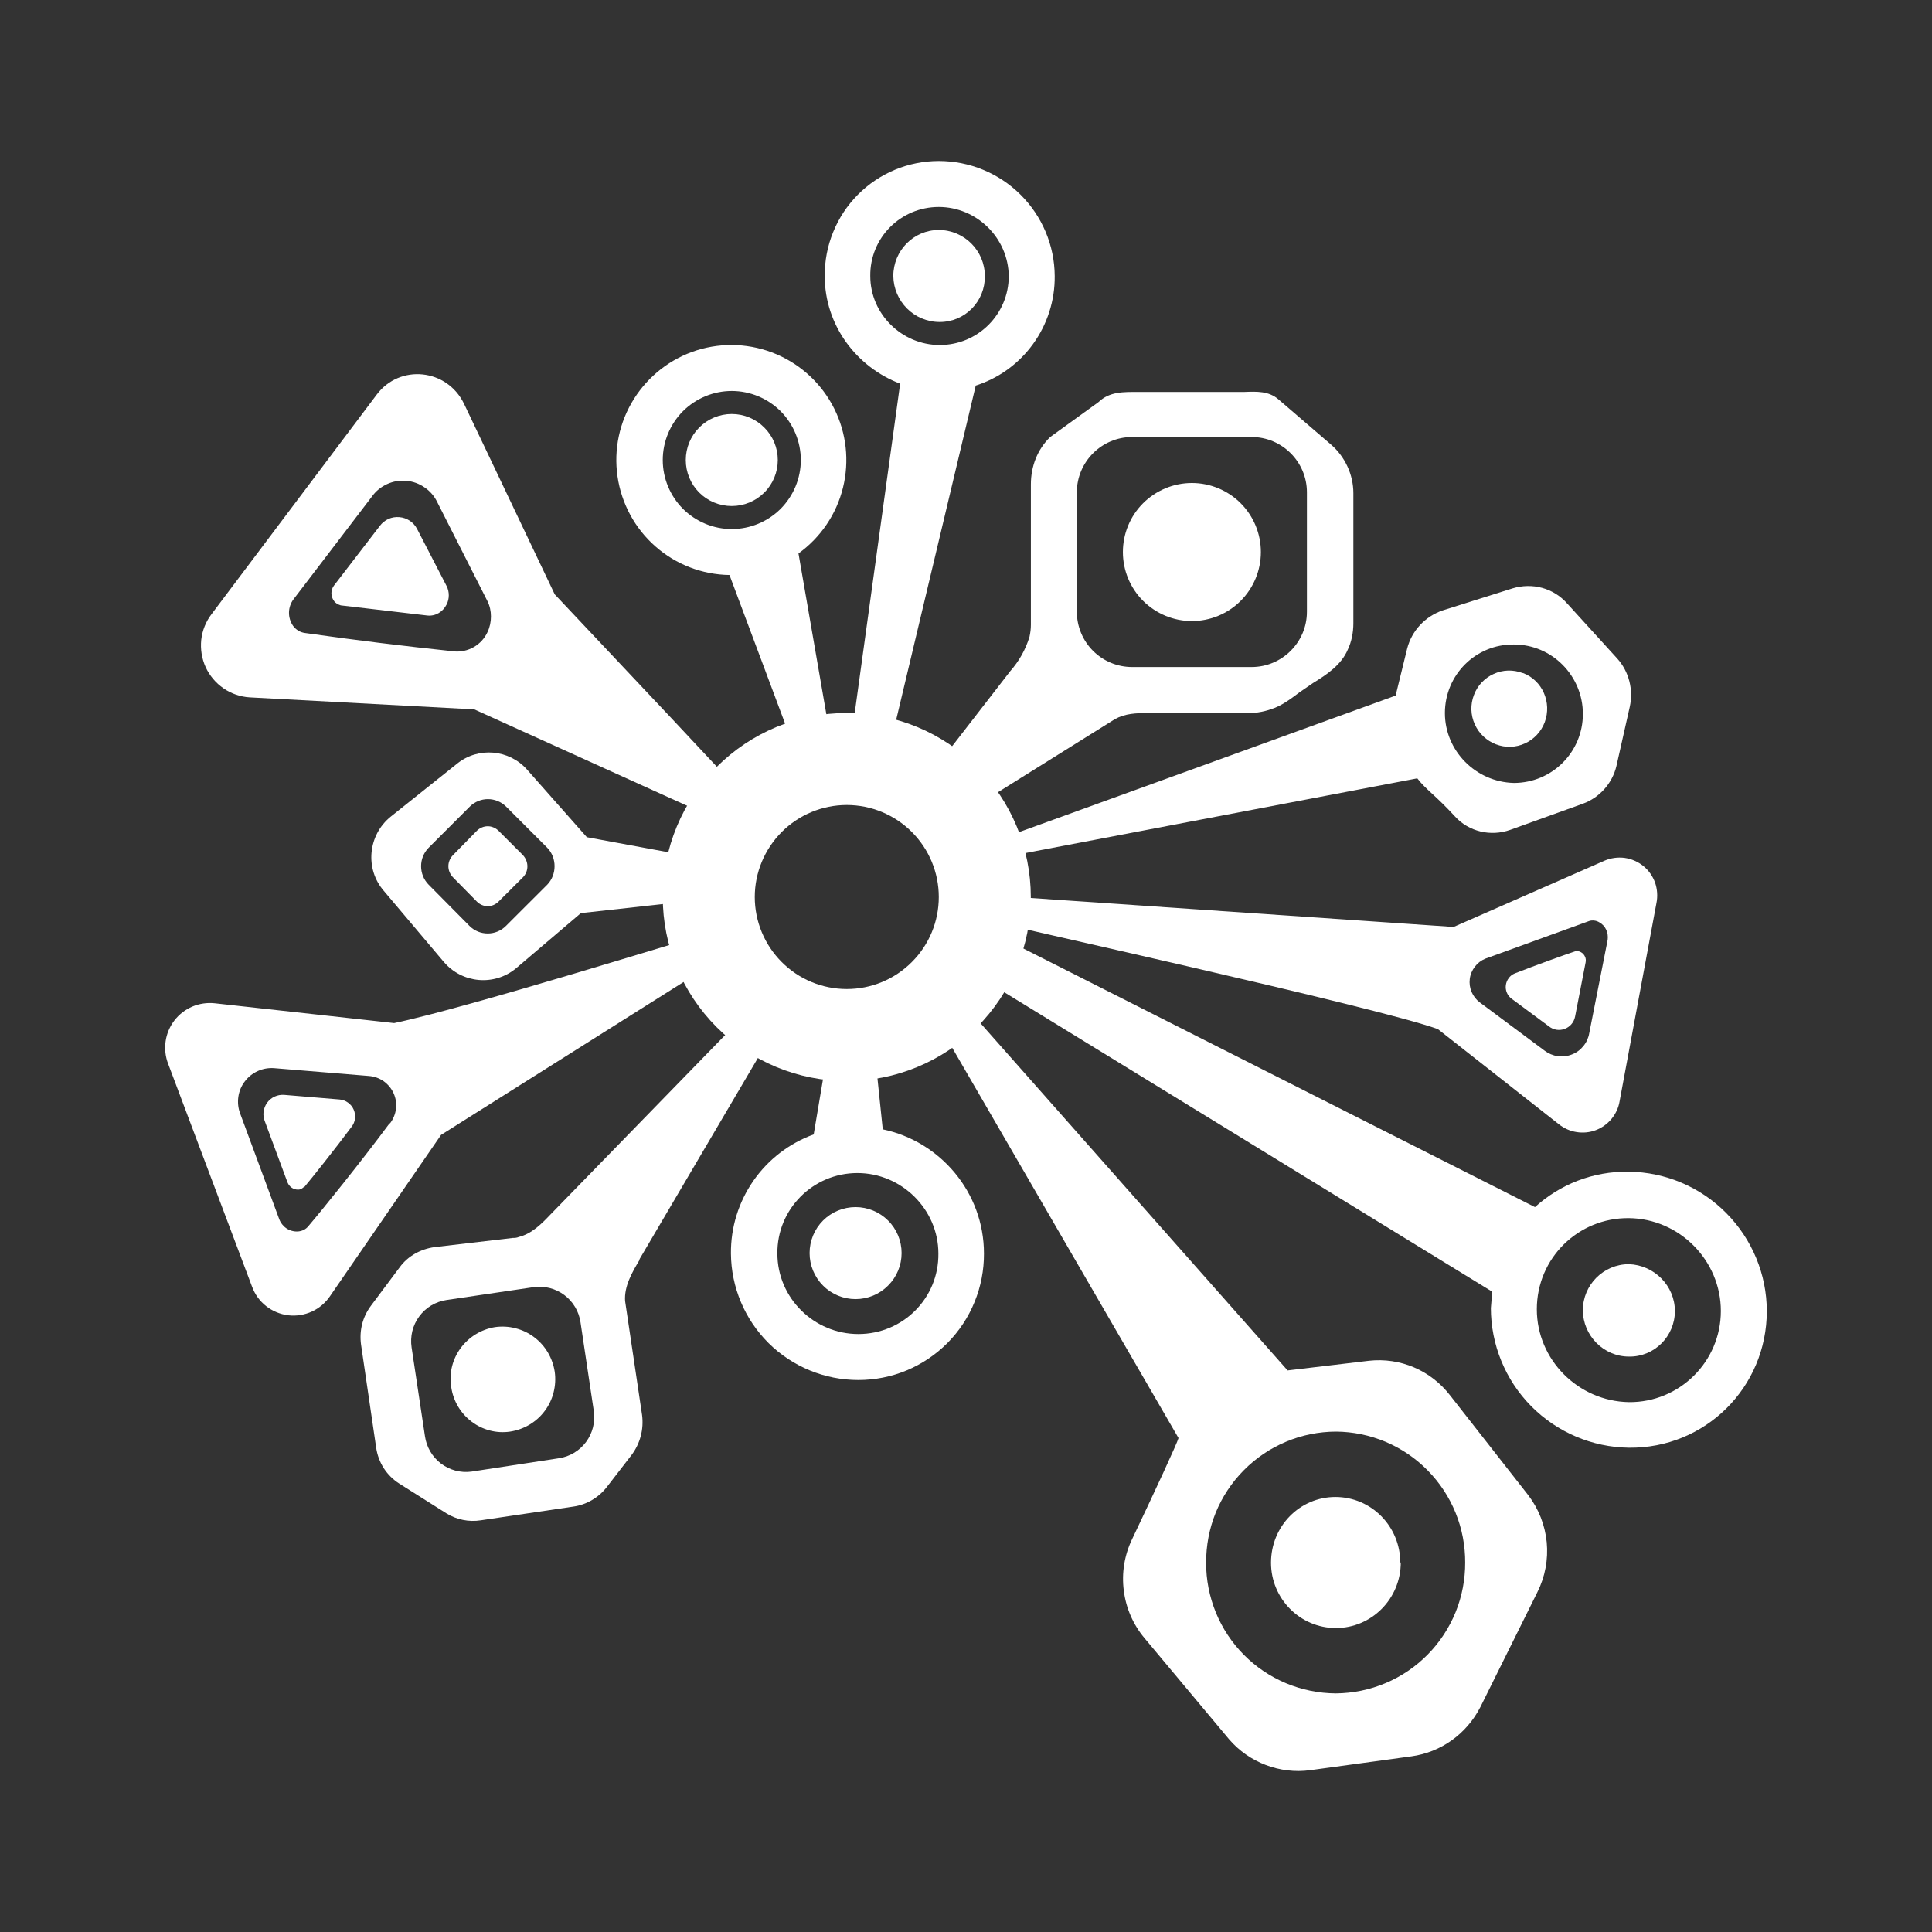 <svg width="24" height="24" viewBox="0 0 24 24" fill="none" xmlns="http://www.w3.org/2000/svg">
<rect x="0" y="0" width="24" height="24" fill="#333333" stroke="none"/>
<path fill-rule="evenodd" clip-rule="evenodd" d="M6.891 7.383C7.645 8.183 9.171 9.8 9.194 9.84L8.919 10.183L5.891 8.812L3.102 8.663C2.985 8.656 2.873 8.617 2.777 8.551C2.681 8.485 2.604 8.394 2.555 8.288C2.507 8.182 2.488 8.064 2.5 7.948C2.513 7.832 2.557 7.722 2.628 7.629L4.679 4.903C4.965 4.52 5.553 4.577 5.765 5.017L6.891 7.383ZM5.645 8.092C5.024 8.027 4.405 7.951 3.788 7.863C3.758 7.859 3.729 7.849 3.704 7.833C3.678 7.817 3.656 7.796 3.639 7.772C3.606 7.724 3.589 7.666 3.59 7.608C3.591 7.55 3.61 7.493 3.645 7.446L4.622 6.166C4.67 6.099 4.735 6.047 4.81 6.013C4.885 5.979 4.967 5.965 5.049 5.973C5.131 5.98 5.209 6.009 5.276 6.056C5.344 6.102 5.398 6.166 5.433 6.24L6.056 7.469C6.113 7.583 6.113 7.732 6.056 7.852C6.02 7.93 5.961 7.995 5.886 8.038C5.811 8.081 5.725 8.1 5.639 8.092H5.645ZM4.233 7.52L5.308 7.646C5.411 7.657 5.502 7.6 5.548 7.509C5.566 7.473 5.575 7.434 5.575 7.395C5.575 7.355 5.566 7.316 5.548 7.28L5.182 6.572C5.161 6.53 5.129 6.495 5.091 6.469C5.052 6.443 5.008 6.428 4.962 6.424C4.915 6.42 4.869 6.427 4.826 6.446C4.784 6.465 4.747 6.495 4.719 6.532L4.148 7.275C4.128 7.302 4.117 7.335 4.117 7.369C4.117 7.403 4.128 7.436 4.148 7.463C4.165 7.492 4.199 7.509 4.233 7.52Z" fill="white"/>
<path d="M3.782 14.744C3.879 14.629 4.165 14.269 4.365 14.001C4.389 13.971 4.405 13.935 4.41 13.897C4.415 13.859 4.409 13.82 4.394 13.785C4.379 13.749 4.354 13.719 4.323 13.697C4.292 13.674 4.255 13.661 4.217 13.658L3.531 13.601C3.49 13.598 3.449 13.605 3.412 13.622C3.374 13.639 3.342 13.666 3.318 13.699C3.294 13.733 3.279 13.771 3.274 13.812C3.269 13.853 3.275 13.894 3.291 13.932L3.571 14.687C3.594 14.744 3.645 14.778 3.702 14.778C3.737 14.778 3.759 14.761 3.782 14.738V14.744Z" fill="white"/>
<path fill-rule="evenodd" clip-rule="evenodd" d="M4.896 12.709C5.828 12.515 8.668 11.623 8.714 11.623L8.834 11.983L5.479 14.098L4.102 16.098C4.046 16.182 3.968 16.249 3.876 16.292C3.784 16.334 3.682 16.351 3.581 16.339C3.481 16.327 3.385 16.287 3.306 16.225C3.226 16.162 3.166 16.079 3.131 15.983L2.09 13.218C2.055 13.129 2.044 13.032 2.057 12.938C2.07 12.843 2.108 12.753 2.166 12.677C2.224 12.601 2.301 12.542 2.389 12.504C2.477 12.467 2.573 12.453 2.668 12.463L4.896 12.709ZM4.839 13.955C4.496 14.418 3.999 15.035 3.833 15.229C3.817 15.25 3.796 15.267 3.772 15.279C3.749 15.29 3.723 15.297 3.696 15.298C3.647 15.3 3.598 15.286 3.557 15.258C3.516 15.23 3.485 15.19 3.468 15.143L2.982 13.829C2.958 13.764 2.951 13.693 2.961 13.624C2.971 13.555 2.998 13.489 3.041 13.434C3.083 13.378 3.138 13.334 3.202 13.305C3.265 13.276 3.335 13.264 3.405 13.269L4.582 13.366C4.648 13.371 4.711 13.393 4.766 13.431C4.82 13.47 4.863 13.521 4.89 13.582C4.917 13.642 4.927 13.709 4.919 13.774C4.911 13.84 4.885 13.902 4.845 13.955H4.839Z" fill="white"/>
<path d="M19.566 11.818C19.445 11.858 19.08 11.989 18.817 12.092C18.787 12.104 18.761 12.124 18.742 12.15C18.723 12.176 18.71 12.206 18.706 12.238C18.702 12.27 18.706 12.302 18.719 12.332C18.731 12.361 18.751 12.387 18.777 12.406L19.24 12.749C19.36 12.846 19.537 12.778 19.566 12.629L19.697 11.955C19.702 11.931 19.7 11.905 19.689 11.883C19.679 11.86 19.662 11.841 19.64 11.829C19.629 11.822 19.617 11.818 19.604 11.816C19.591 11.813 19.578 11.814 19.566 11.818Z" fill="white"/>
<path fill-rule="evenodd" clip-rule="evenodd" d="M17.862 12.784C17.108 12.509 12.336 11.463 12.308 11.441L12.376 11.126L18.057 11.515L19.931 10.692C20.01 10.658 20.097 10.646 20.182 10.657C20.267 10.669 20.347 10.704 20.414 10.758C20.481 10.812 20.531 10.884 20.56 10.965C20.588 11.046 20.594 11.134 20.577 11.218L20.119 13.681C20.106 13.761 20.071 13.836 20.019 13.899C19.967 13.962 19.9 14.01 19.824 14.039C19.748 14.068 19.665 14.076 19.585 14.063C19.505 14.051 19.429 14.017 19.365 13.966L17.862 12.784ZM18.451 11.909L19.742 11.441C19.763 11.434 19.785 11.433 19.807 11.436C19.829 11.439 19.849 11.446 19.868 11.458C19.942 11.498 19.983 11.584 19.971 11.675L19.742 12.835C19.732 12.894 19.707 12.949 19.669 12.995C19.631 13.042 19.582 13.078 19.526 13.099C19.471 13.121 19.41 13.128 19.351 13.12C19.292 13.112 19.236 13.088 19.188 13.052L18.382 12.452C18.338 12.419 18.303 12.374 18.281 12.323C18.259 12.272 18.251 12.216 18.258 12.161C18.265 12.105 18.287 12.053 18.321 12.009C18.354 11.965 18.399 11.93 18.451 11.909Z" fill="white"/>
<path fill-rule="evenodd" clip-rule="evenodd" d="M12.549 8.338C12.659 8.214 12.741 8.068 12.789 7.909C12.8 7.858 12.806 7.812 12.806 7.76V6.017C12.806 5.795 12.886 5.583 13.046 5.429L13.646 4.995C13.783 4.863 13.955 4.869 14.143 4.869H15.458C15.612 4.863 15.76 4.857 15.88 4.96L16.538 5.526C16.709 5.675 16.812 5.897 16.812 6.126V7.743C16.812 7.858 16.789 7.972 16.743 8.069C16.663 8.258 16.486 8.378 16.309 8.486L16.143 8.6C16.029 8.686 15.915 8.772 15.783 8.812C15.686 8.846 15.572 8.863 15.458 8.858H14.252C14.115 8.858 13.977 8.863 13.852 8.932L11.84 10.189L11.452 9.755L12.549 8.338ZM13.377 6.115C13.377 5.737 13.686 5.429 14.063 5.429H15.549C15.926 5.429 16.235 5.737 16.235 6.115V7.6C16.235 7.978 15.926 8.286 15.549 8.286H14.063C13.881 8.286 13.707 8.214 13.578 8.085C13.45 7.957 13.377 7.782 13.377 7.6V6.115ZM15.663 6.858C15.663 7.085 15.573 7.303 15.412 7.464C15.252 7.624 15.034 7.715 14.806 7.715C14.579 7.715 14.361 7.624 14.2 7.464C14.039 7.303 13.949 7.085 13.949 6.858C13.949 6.63 14.039 6.412 14.2 6.251C14.361 6.091 14.579 6 14.806 6C15.034 6 15.252 6.091 15.412 6.251C15.573 6.412 15.663 6.63 15.663 6.858Z" fill="white"/>
<path fill-rule="evenodd" clip-rule="evenodd" d="M7.948 15.646C7.851 15.806 7.753 15.978 7.765 16.161L7.771 16.201L7.976 17.578C7.999 17.755 7.953 17.932 7.845 18.075L7.536 18.475C7.433 18.606 7.285 18.692 7.125 18.715L5.971 18.886C5.824 18.909 5.674 18.878 5.548 18.801L4.959 18.429C4.882 18.38 4.817 18.315 4.767 18.238C4.718 18.161 4.686 18.074 4.673 17.984L4.485 16.703C4.462 16.532 4.502 16.361 4.61 16.218L4.965 15.743C5.068 15.601 5.228 15.515 5.399 15.492L6.371 15.378C6.393 15.378 6.416 15.378 6.445 15.366C6.605 15.326 6.725 15.206 6.839 15.086L9.548 12.303L9.794 12.498L7.942 15.646H7.948ZM7.376 17.532C7.396 17.667 7.361 17.804 7.28 17.913C7.198 18.023 7.077 18.095 6.942 18.115L5.856 18.281C5.721 18.299 5.585 18.262 5.477 18.18C5.369 18.097 5.298 17.975 5.279 17.841L5.113 16.738C5.103 16.671 5.106 16.602 5.122 16.536C5.138 16.47 5.167 16.408 5.208 16.353C5.248 16.298 5.299 16.252 5.357 16.217C5.416 16.182 5.48 16.159 5.548 16.149L6.633 15.989C6.767 15.971 6.903 16.007 7.011 16.088C7.119 16.169 7.191 16.29 7.211 16.424L7.376 17.526V17.532ZM5.605 17.229C5.548 16.869 5.799 16.544 6.148 16.486C6.233 16.474 6.32 16.478 6.403 16.5C6.487 16.521 6.565 16.558 6.634 16.61C6.703 16.661 6.761 16.726 6.805 16.8C6.849 16.874 6.878 16.956 6.891 17.041C6.903 17.126 6.898 17.213 6.877 17.296C6.856 17.38 6.819 17.458 6.767 17.527C6.716 17.596 6.651 17.654 6.577 17.698C6.503 17.742 6.421 17.771 6.336 17.784C5.988 17.835 5.656 17.589 5.605 17.229Z" fill="white"/>
<path fill-rule="evenodd" clip-rule="evenodd" d="M9.919 6.875C10.195 6.676 10.391 6.387 10.472 6.057C10.553 5.727 10.515 5.38 10.363 5.076C10.211 4.772 9.956 4.533 9.644 4.4C9.331 4.267 8.982 4.25 8.658 4.351C8.334 4.453 8.057 4.667 7.876 4.954C7.695 5.241 7.622 5.583 7.671 5.919C7.72 6.255 7.886 6.563 8.141 6.787C8.396 7.012 8.722 7.138 9.062 7.143L9.896 9.372L10.342 9.315L9.919 6.875ZM9.09 6.572C9.318 6.572 9.536 6.481 9.697 6.321C9.857 6.16 9.948 5.942 9.948 5.715C9.948 5.487 9.857 5.269 9.697 5.108C9.536 4.948 9.318 4.857 9.09 4.857C8.863 4.857 8.645 4.948 8.484 5.108C8.324 5.269 8.233 5.487 8.233 5.715C8.233 5.942 8.324 6.16 8.484 6.321C8.645 6.481 8.863 6.572 9.09 6.572ZM9.662 5.715C9.662 5.866 9.602 6.012 9.494 6.119C9.387 6.226 9.242 6.286 9.09 6.286C8.939 6.286 8.793 6.226 8.686 6.119C8.579 6.012 8.519 5.866 8.519 5.715C8.519 5.563 8.579 5.418 8.686 5.311C8.793 5.203 8.939 5.143 9.09 5.143C9.242 5.143 9.387 5.203 9.494 5.311C9.602 5.418 9.662 5.563 9.662 5.715Z" fill="white"/>
<path fill-rule="evenodd" clip-rule="evenodd" d="M10.108 14.092C9.805 14.202 9.543 14.403 9.359 14.668C9.174 14.934 9.077 15.249 9.08 15.572C9.083 15.99 9.251 16.389 9.547 16.684C9.844 16.978 10.245 17.143 10.663 17.143C10.868 17.143 11.072 17.103 11.262 17.024C11.452 16.945 11.625 16.828 11.77 16.683C11.915 16.536 12.03 16.363 12.107 16.172C12.185 15.982 12.224 15.778 12.223 15.572C12.223 14.812 11.68 14.178 10.966 14.029L10.817 12.595L10.371 12.532L10.108 14.092ZM10.651 14.572C10.097 14.572 9.651 15.023 9.657 15.572C9.657 16.126 10.114 16.572 10.663 16.572C11.217 16.572 11.663 16.126 11.657 15.572C11.657 15.023 11.2 14.572 10.651 14.572ZM10.057 15.566C10.057 15.415 10.117 15.269 10.224 15.162C10.331 15.055 10.477 14.995 10.628 14.995C10.78 14.995 10.925 15.055 11.032 15.162C11.14 15.269 11.2 15.415 11.2 15.566C11.2 15.718 11.14 15.863 11.032 15.97C10.925 16.078 10.78 16.138 10.628 16.138C10.477 16.138 10.331 16.078 10.224 15.97C10.117 15.863 10.057 15.718 10.057 15.566Z" fill="white"/>
<path d="M12.234 3.429C12.239 3.743 11.988 4 11.674 4C11.354 4 11.102 3.743 11.097 3.429C11.097 3.114 11.348 2.857 11.662 2.857C11.977 2.857 12.234 3.114 12.234 3.429Z" fill="white"/>
<path fill-rule="evenodd" clip-rule="evenodd" d="M12.108 4.794C12.399 4.704 12.652 4.522 12.831 4.276C13.01 4.03 13.105 3.733 13.102 3.429C13.1 3.049 12.946 2.685 12.677 2.418C12.407 2.15 12.042 2 11.662 2C11.475 2 11.29 2.037 11.117 2.109C10.945 2.181 10.788 2.286 10.656 2.419C10.524 2.552 10.42 2.71 10.35 2.883C10.279 3.056 10.244 3.242 10.245 3.429C10.245 4.04 10.639 4.56 11.182 4.766L10.519 9.572L10.954 9.692L12.12 4.794H12.108ZM11.674 4.286C12.148 4.286 12.531 3.903 12.531 3.429C12.525 2.954 12.131 2.571 11.662 2.571C11.188 2.571 10.805 2.954 10.811 3.429C10.811 3.903 11.205 4.286 11.674 4.286Z" fill="white"/>
<path d="M20.235 16.852C19.92 16.852 19.663 16.59 19.663 16.275C19.663 15.961 19.92 15.704 20.235 15.704C20.549 15.715 20.806 15.972 20.806 16.287C20.806 16.601 20.549 16.858 20.235 16.852Z" fill="white"/>
<path fill-rule="evenodd" clip-rule="evenodd" d="M18.52 16.246C18.52 16.703 18.699 17.142 19.02 17.467C19.341 17.792 19.777 17.978 20.234 17.984C21.183 17.995 21.948 17.235 21.948 16.286C21.947 15.831 21.766 15.394 21.445 15.07C21.125 14.746 20.69 14.561 20.234 14.555C19.782 14.549 19.377 14.715 19.068 14.995L12.125 11.486L11.851 11.943L18.537 16.046L18.52 16.252V16.246ZM19.091 16.264C19.091 16.892 19.605 17.406 20.234 17.418C20.863 17.424 21.377 16.915 21.377 16.286C21.377 15.658 20.863 15.138 20.234 15.132C19.605 15.126 19.091 15.629 19.091 16.264Z" fill="white"/>
<path d="M14.64 17.864C14.629 17.915 14.338 18.544 14.063 19.121C13.968 19.319 13.932 19.54 13.96 19.758C13.987 19.976 14.076 20.181 14.218 20.35L15.269 21.607C15.515 21.893 15.898 22.041 16.275 21.99L17.532 21.818C17.904 21.767 18.218 21.538 18.389 21.207L19.098 19.778C19.194 19.587 19.234 19.372 19.214 19.159C19.193 18.946 19.114 18.743 18.984 18.573L18.012 17.332C17.895 17.181 17.741 17.061 17.565 16.986C17.389 16.911 17.197 16.883 17.006 16.904L15.995 17.024L11.623 12.081L11.452 12.366L14.64 17.864ZM18.201 19.407C18.202 19.619 18.162 19.83 18.082 20.027C18.002 20.223 17.884 20.403 17.735 20.554C17.586 20.705 17.408 20.826 17.213 20.908C17.017 20.991 16.807 21.034 16.595 21.036C16.383 21.035 16.172 20.992 15.976 20.91C15.78 20.828 15.603 20.709 15.453 20.558C15.303 20.407 15.185 20.229 15.104 20.032C15.024 19.835 14.982 19.625 14.983 19.413C14.982 19.2 15.022 18.989 15.102 18.791C15.183 18.594 15.301 18.415 15.451 18.264C15.601 18.112 15.779 17.992 15.975 17.91C16.171 17.827 16.382 17.785 16.595 17.784C16.807 17.785 17.017 17.829 17.213 17.911C17.408 17.994 17.586 18.114 17.735 18.266C17.884 18.417 18.002 18.596 18.082 18.793C18.162 18.99 18.202 19.2 18.201 19.413V19.407ZM17.401 19.407C17.401 19.864 17.035 20.224 16.595 20.224C16.149 20.224 15.789 19.858 15.789 19.413C15.789 18.956 16.149 18.596 16.589 18.596C17.035 18.596 17.395 18.961 17.395 19.413L17.401 19.407Z" fill="white"/>
<path d="M17.8 9.869C17.869 9.932 17.954 10.012 18.075 10.143C18.246 10.332 18.52 10.395 18.76 10.309L19.663 9.984C19.869 9.909 20.029 9.732 20.08 9.515L20.246 8.778C20.292 8.566 20.235 8.343 20.092 8.183L19.469 7.498C19.297 7.303 19.035 7.235 18.789 7.309L17.92 7.583C17.703 7.658 17.537 7.835 17.48 8.058L17.337 8.641L12.091 10.543L12.206 10.698L17.606 9.669C17.663 9.743 17.72 9.795 17.8 9.869ZM18.806 8.006C19.28 8.006 19.663 8.395 19.663 8.869C19.663 9.343 19.28 9.726 18.806 9.726C18.332 9.715 17.949 9.326 17.949 8.858C17.949 8.383 18.332 8.001 18.806 8.006ZM18.92 8.361C19.16 8.452 19.28 8.726 19.189 8.972C19.167 9.03 19.134 9.083 19.092 9.128C19.05 9.173 18.999 9.21 18.943 9.235C18.887 9.261 18.826 9.275 18.764 9.277C18.702 9.279 18.641 9.268 18.583 9.246C18.466 9.201 18.371 9.112 18.32 8.997C18.268 8.883 18.264 8.752 18.309 8.635C18.33 8.577 18.363 8.524 18.405 8.479C18.448 8.434 18.498 8.397 18.555 8.372C18.611 8.346 18.672 8.332 18.733 8.33C18.795 8.328 18.857 8.339 18.915 8.361H18.92Z" fill="white"/>
<path d="M4.77 11.069L5.513 11.949C5.741 12.217 6.141 12.252 6.41 12.029L7.216 11.343L8.873 11.16L8.93 10.703L7.29 10.4L6.547 9.56C6.324 9.309 5.941 9.275 5.679 9.486L4.856 10.143C4.57 10.372 4.53 10.795 4.77 11.069ZM5.324 10.989C5.264 10.928 5.231 10.846 5.231 10.76C5.231 10.675 5.264 10.593 5.324 10.532L5.839 10.017C5.898 9.96 5.978 9.927 6.061 9.927C6.145 9.927 6.225 9.96 6.284 10.017L6.799 10.532C6.919 10.657 6.919 10.863 6.799 10.989L6.284 11.503C6.224 11.563 6.143 11.596 6.059 11.596C5.974 11.596 5.893 11.563 5.833 11.503L5.324 10.989ZM5.627 10.898C5.591 10.861 5.57 10.812 5.57 10.76C5.57 10.709 5.591 10.66 5.627 10.623L5.924 10.32C5.942 10.303 5.963 10.288 5.986 10.279C6.009 10.269 6.034 10.264 6.059 10.264C6.084 10.264 6.108 10.269 6.131 10.279C6.154 10.288 6.175 10.303 6.193 10.32L6.496 10.623C6.57 10.703 6.57 10.823 6.496 10.898L6.193 11.2C6.175 11.218 6.154 11.232 6.131 11.242C6.108 11.252 6.084 11.257 6.059 11.257C6.034 11.257 6.009 11.252 5.986 11.242C5.963 11.232 5.942 11.218 5.924 11.2L5.627 10.898Z" fill="white"/>
<path fill-rule="evenodd" clip-rule="evenodd" d="M10.519 13.429C11.126 13.429 11.707 13.188 12.136 12.76C12.564 12.331 12.805 11.75 12.805 11.143C12.805 10.537 12.564 9.956 12.136 9.527C11.707 9.098 11.126 8.857 10.519 8.857C9.913 8.857 9.332 9.098 8.903 9.527C8.474 9.956 8.233 10.537 8.233 11.143C8.233 11.75 8.474 12.331 8.903 12.76C9.332 13.188 9.913 13.429 10.519 13.429ZM10.519 12.286C10.822 12.286 11.113 12.166 11.327 11.951C11.542 11.737 11.662 11.446 11.662 11.143C11.662 10.84 11.542 10.55 11.327 10.335C11.113 10.121 10.822 10 10.519 10C10.216 10 9.925 10.121 9.711 10.335C9.497 10.55 9.376 10.84 9.376 11.143C9.376 11.446 9.497 11.737 9.711 11.951C9.925 12.166 10.216 12.286 10.519 12.286Z" fill="white"/>
</svg>
